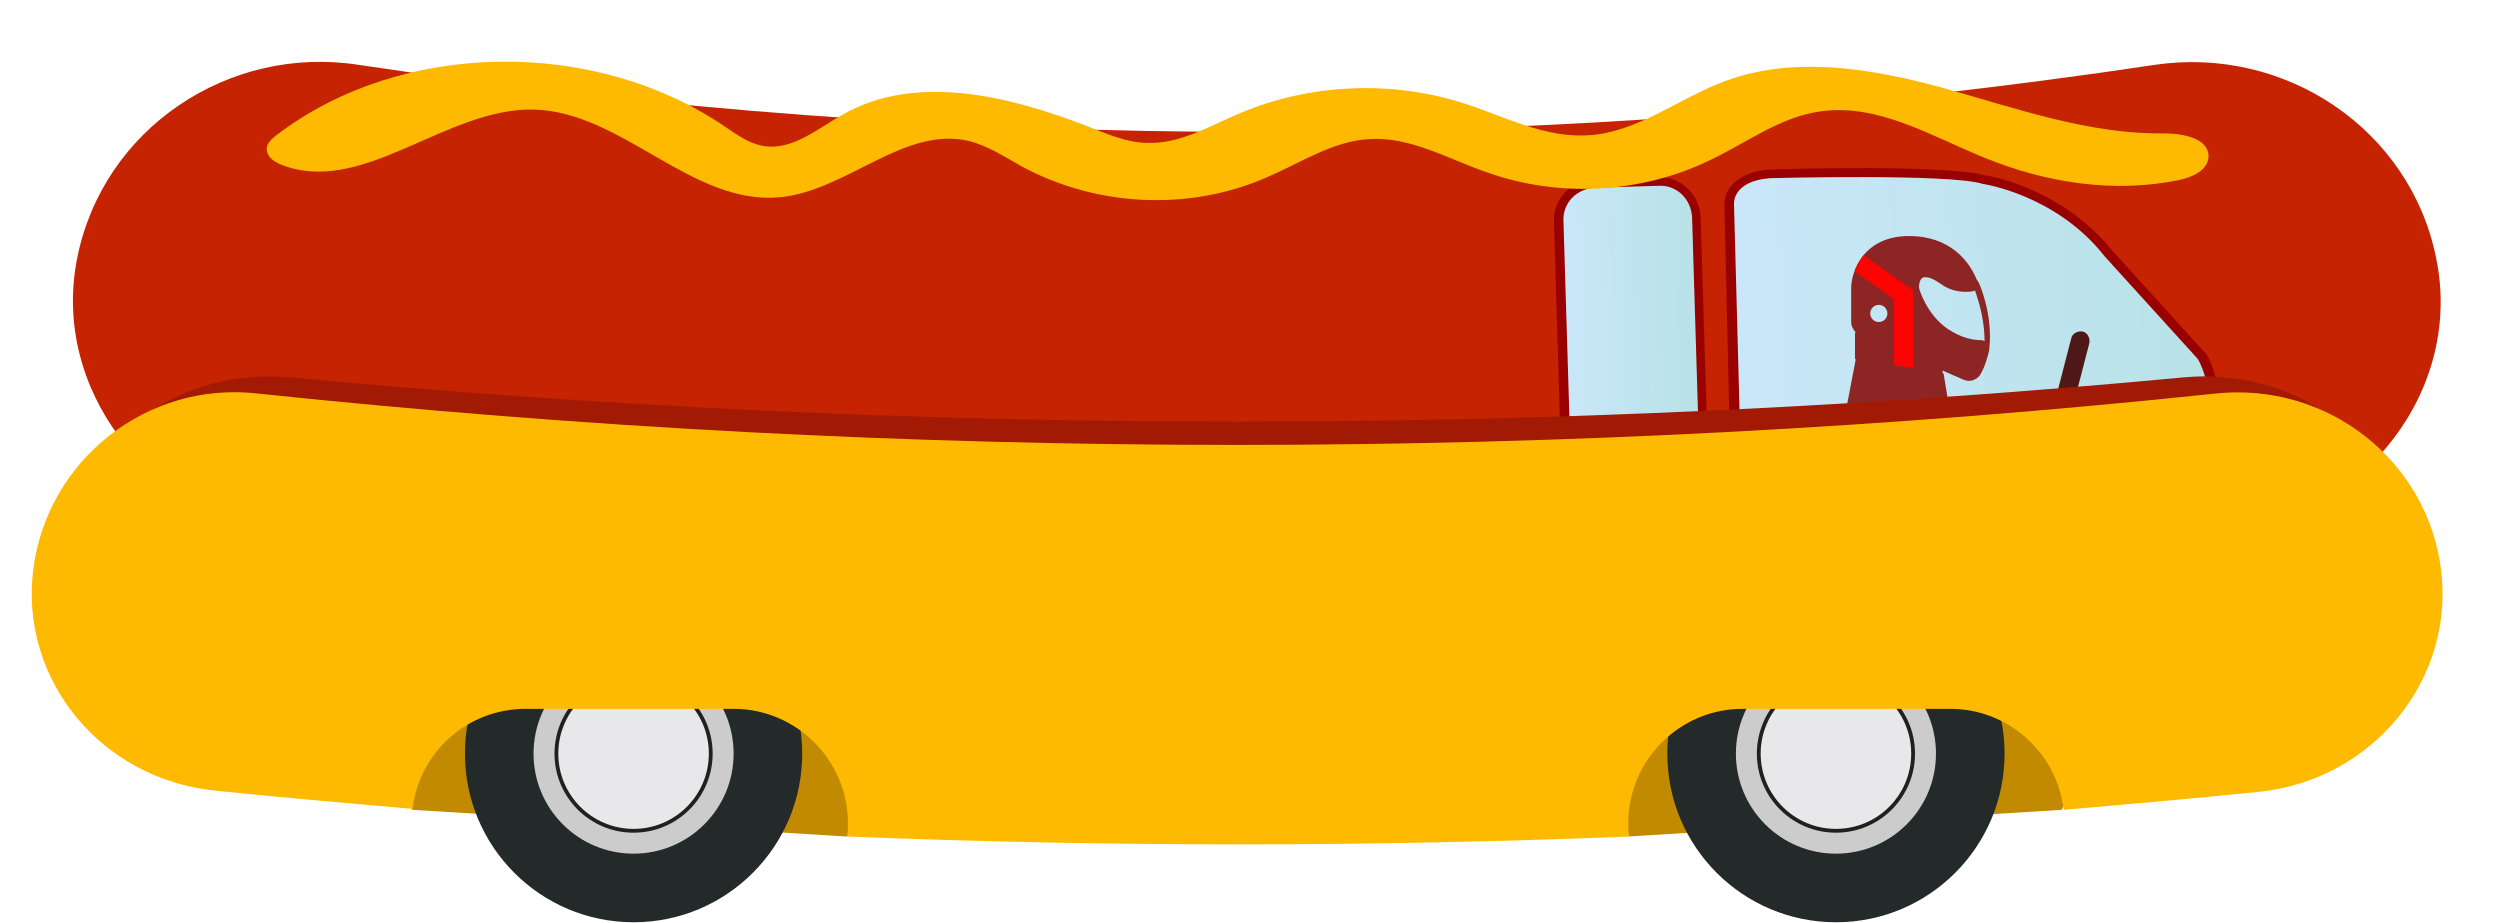 <?xml version="1.0" encoding="utf-8"?>
<!-- Generator: Adobe Illustrator 27.4.0, SVG Export Plug-In . SVG Version: 6.00 Build 0)  -->
<svg version="1.1" id="Layer_1" xmlns="http://www.w3.org/2000/svg" xmlns:xlink="http://www.w3.org/1999/xlink" x="0px" y="0px"
	 viewBox="0 0 262.4 96.9" style="enable-background:new 0 0 262.4 96.9;" xml:space="preserve">
<style type="text/css">
	.st0{fill:#C18A00;}
	.st1{fill:#242A2A;}
	.st2{fill:#CCCCCD;}
	.st3{fill:#22201E;}
	.st4{fill:#E8E8EB;}
	.st5{fill:#C62302;}
	.st6{fill:#990000;}
	.st7{fill:url(#SVGID_1_);}
	.st8{fill:url(#SVGID_00000036223175638510432310000002749357941371266182_);}
	.st9{fill:#4F1717;}
	.st10{fill:#8E2525;}
	.st11{clip-path:url(#SVGID_00000113325982979768060800000013041924960778493620_);}
	.st12{fill:#FF0303;}
	.st13{fill:#A31A04;}
	.st14{fill:#FDBA00;}
	.st15{display:none;}
	.st16{display:inline;}
</style>
<path class="st0" d="M43.3,85l45.5,2.8l57-8.7l25.1,8.7l45.5-2.8l7.3-16.3c0,0-38.3-6.8-41.7-7.3c-3.4-0.4-123.7,3.5-123.7,3.5
	l-25.4,8.7L43.3,85z"/>
<g>
	<circle class="st1" cx="66.5" cy="79.1" r="17.7"/>
	<circle class="st2" cx="66.5" cy="79.1" r="10.5"/>
	<circle class="st3" cx="66.5" cy="79.1" r="8.3"/>
	<circle class="st4" cx="66.5" cy="79.1" r="7.9"/>
</g>
<g>
	<circle class="st1" cx="192.7" cy="79.1" r="17.7"/>
	<circle class="st2" cx="192.7" cy="79.1" r="10.5"/>
	<circle class="st3" cx="192.7" cy="79.1" r="8.3"/>
	<circle class="st4" cx="192.7" cy="79.1" r="7.9"/>
</g>
<path class="st5" d="M233.7,56.2c-67.4,10.1-136,10.1-203.5,0C15.3,54,5.4,40.6,8.1,27.1c0,0,0,0,0,0C10.8,13.5,24,4.7,37.6,6.8
	c62.5,9.4,126.1,9.4,188.6,0c13.7-2,26.8,6.8,29.5,20.3c0,0,0,0,0,0C258.5,40.6,248.6,54,233.7,56.2z"/>
<g>
	<path class="st6" d="M205.3,50.7c-0.6,0.1-1.2,0.1-1.7,0.1L186,51.4c-0.5,0.2-2.2,0.7-3.1,0.8c-0.1,0-0.1,0-0.2,0l-1,0L181,21.5
		c0,0-0.1-1,0.7-2c0.8-0.9,2-1.5,3.8-1.7l0.2,0c2-0.1,18.9-0.5,22.6,0.6c0.9,0.1,8.2,1.5,13.4,7.9l9.8,10.8l0.1,0.1
		c0.2,0.3,1.9,3.5,0.7,5.8c-0.7,1.3-2,2-4,2.2c-0.5,0-1,0.1-1.6,0c-1.1,0.5-6.1,2.6-9.8,2.9c-1.2,0.1-2.2,0-2.9-0.2
		C212.7,48.6,209.1,50.4,205.3,50.7z"/>
	
		<linearGradient id="SVGID_1_" gradientUnits="userSpaceOnUse" x1="182.238" y1="63.257" x2="231.519" y2="63.257" gradientTransform="matrix(0.999 -4.127270e-02 -4.127270e-02 -0.999 2.561 105.762)">
		<stop  offset="0" style="stop-color:#CAE7F9"/>
		<stop  offset="1" style="stop-color:#B7E2E7"/>
	</linearGradient>
	<path class="st7" d="M182,21.4c0,0-0.2-2.4,3.8-2.7c0,0,18.9-0.5,22.3,0.6c0,0,7.7,1.1,12.8,7.6l9.8,10.8c0,0,4,7-4.2,6.6
		c0,0-9.5,4.3-12.6,2.6c0,0-5.2,3-10.2,2.9l-17.8,0.6c0,0-2.3,0.7-3.1,0.8L182,21.4z"/>
</g>
<g>
	<path class="st6" d="M168.3,50.6c-2.4,0.1-4.4-1.8-4.5-4.2l-0.7-23.1c-0.1-2.4,1.8-4.4,4.2-4.5l6.7-0.2c2.4-0.1,4.4,1.8,4.5,4.2
		l0.7,23.1c0.1,2.4-1.8,4.4-4.2,4.5L168.3,50.6z"/>
	
		<linearGradient id="SVGID_00000143606185056980179970000016497001399272161432_" gradientUnits="userSpaceOnUse" x1="164.407" y1="34.591" x2="178.003" y2="34.685" gradientTransform="matrix(1 -2.958251e-02 2.958251e-02 1 -0.965 5.08)">
		<stop  offset="0" style="stop-color:#CAE7F9"/>
		<stop  offset="1" style="stop-color:#B7E2E7"/>
	</linearGradient>
	<path style="fill:url(#SVGID_00000143606185056980179970000016497001399272161432_);" d="M175,49.4l-6.7,0.2
		c-1.9,0.1-3.4-1.4-3.5-3.3l-0.7-23.1c-0.1-1.9,1.4-3.4,3.3-3.5l6.7-0.2c1.9-0.1,3.4,1.4,3.5,3.3l0.7,23.1
		C178.3,47.8,176.8,49.4,175,49.4z"/>
</g>
<path class="st9" d="M215.8,45.6L215.8,45.6c-0.5-0.1-0.8-0.7-0.7-1.2l2.3-8.9c0.1-0.5,0.7-0.8,1.2-0.7l0,0c0.5,0.1,0.8,0.7,0.7,1.2
	l-2.3,8.9C216.8,45.4,216.3,45.8,215.8,45.6z"/>
<path class="st10" d="M207.6,29.5C207.6,29.4,207.6,29.4,207.6,29.5c-0.1-0.1-0.1-0.1-0.1-0.1c-0.6-1.5-2.3-4.3-6.4-4.6
	c-5.6-0.4-6.8,3.9-6.8,5.4v3.6c0,0.4,0.2,0.8,0.5,1.1h-0.1v2.8l9.2,1.6v-0.4l2.3,1c0.6,0.2,1.2,0,1.6-0.5c0.5-0.8,0.8-1.8,1-2.7
	c0,0,0,0,0,0c0,0,0-0.1,0-0.1C209.2,32.9,207.7,29.6,207.6,29.5z M197.2,32c0.5,0,0.9,0.4,0.9,0.9s-0.4,0.9-0.9,0.9
	s-0.9-0.4-0.9-0.9S196.7,32,197.2,32L197.2,32z M207.9,35.7c-0.8,0-2-0.2-3.5-1.2c-1.7-1.2-2.5-2.9-2.9-4c-0.2-0.5,0-1.5,0.6-1.4
	c0.4,0,0.9,0.2,1.6,0.7c1.1,0.8,2.3,0.9,3.2,0.8c0.1,0,0.3-0.1,0.4-0.1c0.6,1.7,1,3.5,1,5.3C208.1,35.7,208,35.7,207.9,35.7
	L207.9,35.7z"/>
<g>
	<defs>
		<path id="SVGID_00000083073720845716165150000000562488147243321514_" d="M207.6,29.5C207.6,29.4,207.6,29.4,207.6,29.5
			c-0.1-0.1-0.1-0.1-0.1-0.1c-0.6-1.5-2.3-4.3-6.4-4.6c-5.6-0.4-6.8,3.9-6.8,5.4v3.6c0,0.4,0.2,0.8,0.5,1.1h-0.1v2.8l9.2,1.6v-0.4
			l2.3,1c0.6,0.2,1.2,0,1.6-0.5c0.5-0.8,0.8-1.8,1-2.7c0,0,0,0,0,0c0,0,0-0.1,0-0.1C209.2,32.9,207.7,29.6,207.6,29.5z M197.2,32
			c0.5,0,0.9,0.4,0.9,0.9s-0.4,0.9-0.9,0.9s-0.9-0.4-0.9-0.9S196.7,32,197.2,32L197.2,32z M207.9,35.7c-0.8,0-2-0.2-3.5-1.2
			c-1.7-1.2-2.5-2.9-2.9-4c-0.2-0.5,0-1.5,0.6-1.4c0.4,0,0.9,0.2,1.6,0.7c1.1,0.8,2.3,0.9,3.2,0.8c0.1,0,0.3-0.1,0.4-0.1
			c0.6,1.7,1,3.5,1,5.3C208.1,35.7,208,35.7,207.9,35.7L207.9,35.7z"/>
	</defs>
	<clipPath id="SVGID_00000001645840320338065710000016169212129971623815_">
		<use xlink:href="#SVGID_00000083073720845716165150000000562488147243321514_"  style="overflow:visible;"/>
	</clipPath>
	<g style="clip-path:url(#SVGID_00000001645840320338065710000016169212129971623815_);">
		<polygon class="st12" points="181.2,16.5 180,18.1 198.8,31.4 198.8,54.6 200.8,54.6 200.8,30.5 		"/>
	</g>
</g>
<polygon class="st10" points="191.6,54.3 194.8,37.6 204,39.2 206,51.5 "/>
<path class="st13" d="M252.1,55.6L252.1,55.6c-1.5-10-11.7-17-22.8-16c-66.1,6.2-132.8,6.2-198.9,0c-11.2-1-21.4,6-22.8,16v0
	c-1.5,10,6.9,19.2,18.6,20.3c6.6,0.6,13.3,1.2,20,1.7c0.7-5.2,5.6-9.2,11.5-9.2h21.1c6.4,0,11.6,4.6,11.6,10.4c0,0.4,0,0.8-0.1,1.3
	c26.5,0.9,52.9,0.9,79.4,0c-0.1-0.4-0.1-0.8-0.1-1.3c0-5.7,5.2-10.4,11.6-10.4h21.1c5.9,0,10.8,4,11.5,9.2c6.7-0.5,13.3-1,20-1.7
	C245.3,74.8,253.6,65.6,252.1,55.6z"/>
<path class="st14" d="M256.2,59.7L256.2,59.7c-1.5-11.5-12-19.6-23.6-18.4c-68.4,7.2-137.3,7.2-205.6,0C15.5,40,5,48.2,3.5,59.7v0
	C2,71.2,10.5,81.8,22.7,83c6.9,0.7,13.7,1.3,20.6,1.9C44,79,49,74.4,55.2,74.4h21.8c6.6,0,12,5.4,12,12c0,0.5,0,1-0.1,1.4
	c27.4,1.1,54.7,1.1,82.1,0c-0.1-0.5-0.1-1-0.1-1.4c0-6.6,5.4-12,12-12h21.8c6.1,0,11.2,4.6,11.9,10.6c6.9-0.6,13.8-1.2,20.6-1.9
	C249.2,81.8,257.7,71.2,256.2,59.7z"/>
<g id="Layer_1_00000183935778995807130720000014273140309510693295_" class="st15">
	<g id="Layer_3" class="st16">
	</g>
</g>
<path class="st14" d="M29,14.2c-0.5,0.4-1.1,0.9-1,1.6c0.1,0.7,0.7,1.1,1.3,1.4c8.6,3.6,17.4-5.9,26.7-5.7
	c9.3,0.2,16.6,10.1,25.9,9.2c7-0.7,13-7.5,19.8-5.9c2,0.5,3.8,1.7,5.6,2.7c7.8,4.2,17.5,4.7,25.7,1.1c3.5-1.5,6.9-3.8,10.7-4
	c4.3-0.3,8.3,2.1,12.4,3.5c7.6,2.7,16.2,2.2,23.4-1.3c3.8-1.8,7.3-4.5,11.5-5.1c6.1-0.9,11.7,2.6,17.4,4.9
	c6.4,2.6,13.5,3.7,20.3,2.3c1.4-0.3,3-1,3.1-2.4c0.1-2-2.7-2.5-4.7-2.5c-7.8,0.1-15.4-2.6-22.9-4.7c-7.6-2.1-15.8-3.5-23.1-0.8
	c-4.9,1.8-9.2,5.4-14.4,5.7c-4.6,0.3-8.8-2-13.2-3.4c-7.6-2.4-16.1-2-23.4,1.1c-3.1,1.3-6.2,3.2-9.6,3.1c-2.3,0-4.4-1-6.5-1.8
	C105.7,10,96.1,7.7,88.5,12c-2.7,1.5-5.4,3.9-8.5,3.3c-1.5-0.3-2.7-1.2-3.9-2C62.5,4,42.2,4.1,29,14.2z"/>
<g id="Layer_2">
</g>
</svg>

